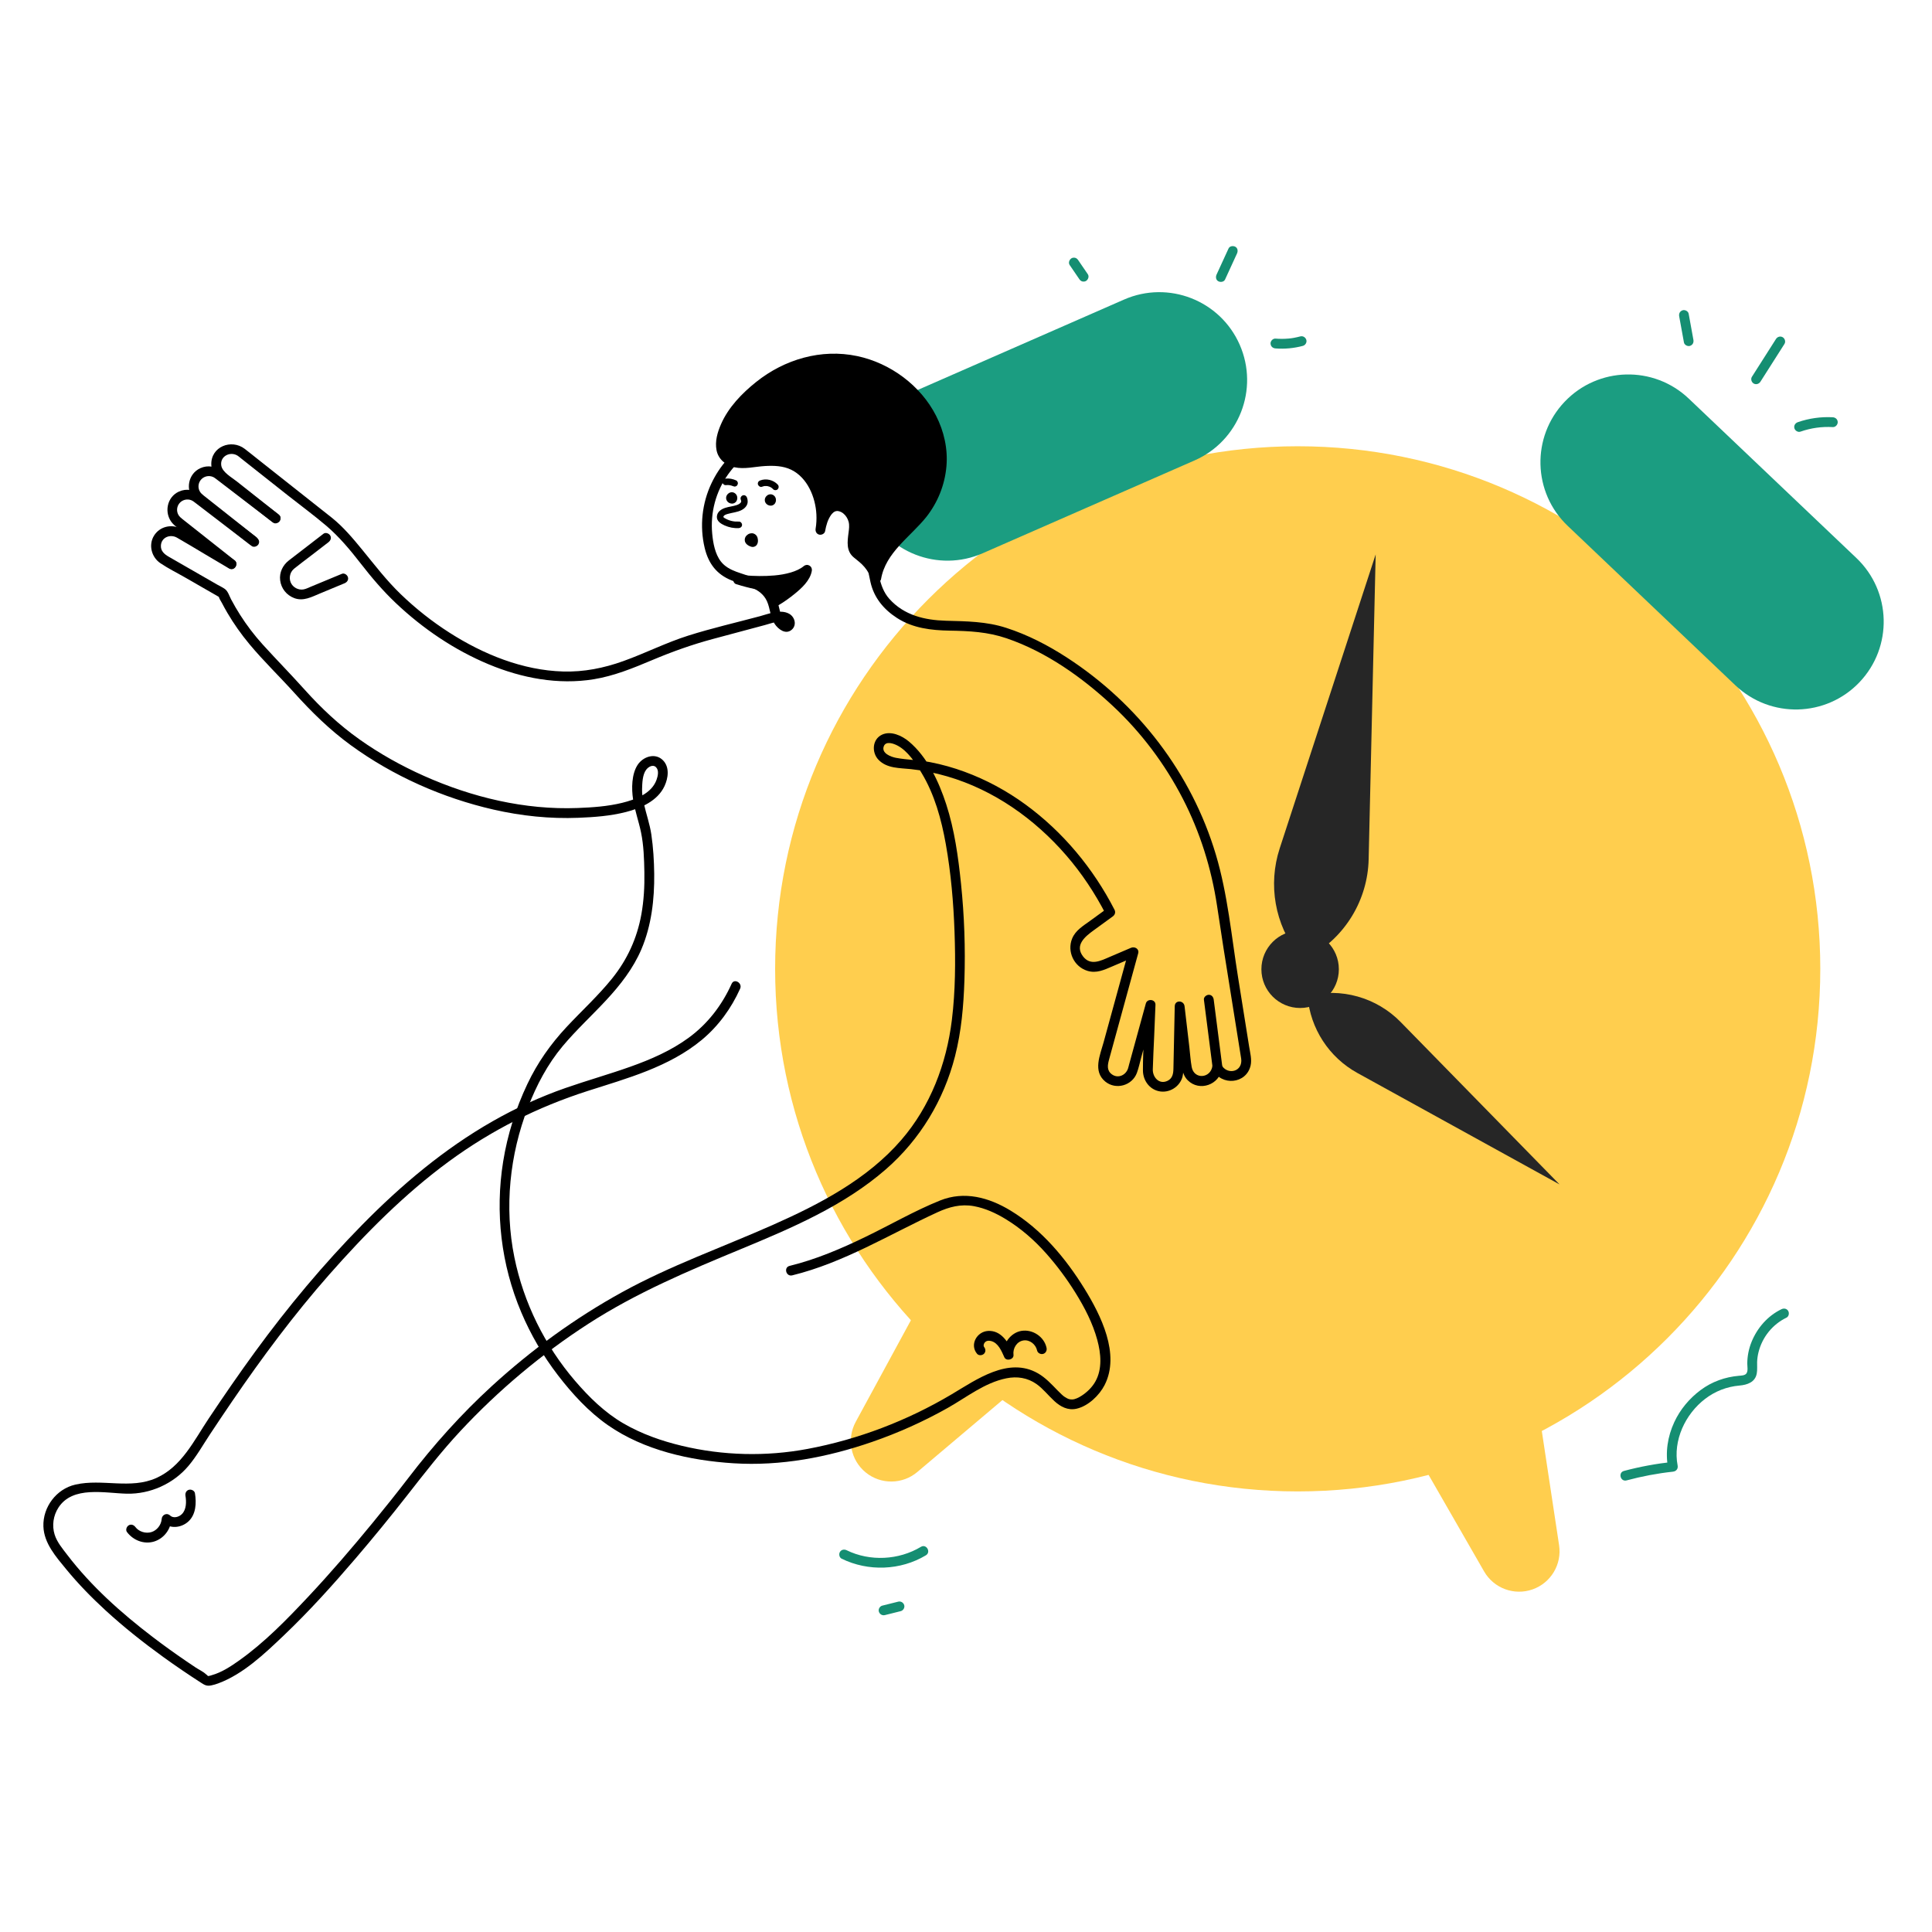 <svg width="385" height="385" viewBox="0 0 385 385" fill="none" xmlns="http://www.w3.org/2000/svg">
<path d="M258.601 297.203C316.114 297.203 362.738 250.579 362.738 193.066C362.738 135.552 316.114 88.928 258.601 88.928C201.087 88.928 154.463 135.552 154.463 193.066C154.463 250.579 201.087 297.203 258.601 297.203Z" fill="#FFCE4E"/>
<path d="M223.993 59.696L181.776 78.192C172.923 82.07 168.89 92.392 172.769 101.245L172.769 101.245C176.648 110.098 186.969 114.131 195.823 110.252L238.039 91.757C246.892 87.878 250.925 77.557 247.046 68.703C243.167 59.85 232.846 55.817 223.993 59.696Z" fill="#1B9D81"/>
<path d="M312.414 104.803L345.814 136.565C352.818 143.225 363.896 142.947 370.556 135.943L370.556 135.943C377.217 128.938 376.939 117.861 369.934 111.2L336.535 79.439C329.531 72.778 318.453 73.056 311.792 80.061C305.131 87.065 305.41 98.143 312.414 104.803Z" fill="#1B9D81"/>
<path d="M259.083 200.868C263.346 200.868 266.801 197.412 266.801 193.15C266.801 188.887 263.346 185.432 259.083 185.432C254.821 185.432 251.365 188.887 251.365 193.15C251.365 197.412 254.821 200.868 259.083 200.868Z" fill="#262626"/>
<path d="M255.013 169.062L274.138 110.48L272.739 171.222C272.552 179.346 268.055 186.757 260.935 190.674L259.66 191.375L258.741 190.203C254.051 184.218 252.653 176.29 255.013 169.062Z" fill="#262626"/>
<path d="M270.489 213.816L310.775 236.023L279.124 203.673C274.307 198.749 267.232 196.761 260.555 198.455L260.564 198.563C261.122 204.984 264.845 210.705 270.489 213.816Z" fill="#262626"/>
<path d="M281.045 287.582L295.743 313.145C297.674 316.503 301.723 318.011 305.381 316.734C309.039 315.456 311.269 311.755 310.689 307.925L306.276 278.77L281.045 287.582Z" fill="#FFCE4E"/>
<path d="M205.324 274.298L182.802 293.331C179.843 295.832 175.523 295.872 172.518 293.425C169.514 290.979 168.677 286.74 170.526 283.336L184.6 257.424L205.324 274.298Z" fill="#FFCE4E"/>
<path d="M153.968 99.76C153.812 100.515 152.664 99.921 153.19 99.325C153.549 98.917 154.067 99.281 153.968 99.76Z" fill="black"/>
<path d="M153.339 99.587C153.331 99.627 153.319 99.665 153.304 99.702L153.369 99.547C153.355 99.581 153.336 99.613 153.314 99.643L153.416 99.511C153.396 99.536 153.375 99.558 153.35 99.577L153.482 99.475C153.457 99.495 153.43 99.51 153.401 99.523L153.556 99.457C153.526 99.469 153.494 99.478 153.461 99.482L153.635 99.459C153.593 99.465 153.552 99.464 153.511 99.459L153.684 99.482C153.636 99.475 153.589 99.462 153.544 99.443L153.7 99.509C153.654 99.489 153.611 99.464 153.572 99.434L153.704 99.536C153.667 99.507 153.633 99.474 153.604 99.437L153.706 99.569C153.683 99.539 153.664 99.506 153.648 99.471L153.714 99.627C153.7 99.593 153.69 99.558 153.685 99.522L153.708 99.696C153.704 99.663 153.704 99.63 153.708 99.596L153.685 99.77C153.69 99.731 153.7 99.695 153.715 99.659L153.649 99.815C153.669 99.769 153.695 99.727 153.725 99.688L153.623 99.82C153.657 99.776 153.696 99.736 153.74 99.702L153.608 99.804C153.64 99.781 153.673 99.761 153.709 99.745L153.554 99.811C153.587 99.797 153.621 99.787 153.656 99.781L153.483 99.805C153.519 99.8 153.556 99.8 153.592 99.804L153.419 99.781C153.455 99.787 153.489 99.796 153.522 99.81L153.366 99.744C153.399 99.759 153.43 99.777 153.459 99.799L153.327 99.697C153.359 99.722 153.387 99.75 153.412 99.781L153.31 99.65C153.337 99.685 153.359 99.723 153.376 99.764L153.311 99.608C153.328 99.652 153.34 99.696 153.347 99.743L153.324 99.569C153.33 99.619 153.329 99.669 153.323 99.719L153.346 99.545C153.344 99.559 153.342 99.573 153.339 99.587C153.312 99.674 153.308 99.76 153.328 99.847C153.332 99.934 153.357 100.015 153.405 100.09C153.446 100.166 153.502 100.227 153.573 100.273C153.636 100.33 153.71 100.369 153.795 100.389C153.962 100.427 154.149 100.419 154.297 100.324C154.434 100.235 154.564 100.099 154.597 99.934C154.614 99.847 154.628 99.757 154.632 99.668C154.636 99.578 154.618 99.482 154.605 99.396C154.587 99.28 154.537 99.168 154.484 99.065C154.431 98.966 154.359 98.871 154.276 98.796C154.217 98.744 154.153 98.694 154.087 98.651C154.018 98.607 153.934 98.578 153.861 98.549C153.835 98.539 153.809 98.531 153.782 98.526C153.701 98.511 153.61 98.493 153.525 98.496C153.336 98.503 153.202 98.546 153.034 98.626C153.004 98.64 152.976 98.658 152.949 98.678C152.878 98.73 152.798 98.787 152.736 98.855C152.664 98.934 152.592 99.021 152.541 99.117C152.495 99.205 152.447 99.303 152.43 99.404C152.416 99.479 152.403 99.557 152.401 99.634C152.398 99.71 152.417 99.803 152.427 99.869C152.442 99.964 152.487 100.056 152.527 100.14C152.567 100.225 152.633 100.302 152.691 100.371C152.718 100.404 152.748 100.432 152.781 100.458C152.856 100.518 152.932 100.583 153.019 100.625C153.2 100.711 153.374 100.769 153.579 100.767C153.657 100.767 153.737 100.752 153.814 100.739C153.837 100.736 153.859 100.73 153.881 100.723C154.051 100.665 154.141 100.609 154.277 100.496C154.355 100.43 154.419 100.344 154.47 100.256C154.512 100.185 154.541 100.105 154.57 100.028C154.582 99.997 154.59 99.966 154.597 99.934C154.624 99.847 154.628 99.76 154.609 99.674C154.605 99.587 154.579 99.506 154.531 99.431C154.49 99.355 154.434 99.294 154.363 99.248C154.3 99.191 154.226 99.152 154.142 99.131C153.975 99.093 153.787 99.102 153.639 99.197C153.501 99.286 153.375 99.421 153.339 99.587Z" fill="black"/>
<path d="M146.261 99.352C146.105 100.107 144.957 99.513 145.483 98.916C145.841 98.509 146.36 98.873 146.261 99.352Z" fill="black"/>
<path d="M145.632 99.179C145.624 99.218 145.612 99.257 145.597 99.294L145.662 99.138C145.647 99.173 145.629 99.205 145.607 99.235L145.709 99.103C145.689 99.127 145.668 99.15 145.643 99.169L145.775 99.067C145.75 99.086 145.723 99.102 145.694 99.114L145.849 99.049C145.819 99.061 145.787 99.07 145.754 99.074L145.928 99.051C145.886 99.056 145.845 99.056 145.804 99.05L145.977 99.074C145.929 99.067 145.882 99.053 145.837 99.035L145.993 99.1C145.947 99.081 145.904 99.056 145.865 99.026L145.997 99.128C145.96 99.099 145.926 99.066 145.897 99.029L145.999 99.161C145.976 99.13 145.956 99.098 145.941 99.063L146.007 99.218C145.993 99.185 145.983 99.15 145.978 99.114L146.001 99.288C145.997 99.254 145.997 99.221 146.001 99.188L145.978 99.362C145.983 99.323 145.993 99.287 146.008 99.251L145.942 99.407C145.962 99.361 145.988 99.319 146.018 99.279L145.916 99.411C145.95 99.368 145.989 99.328 146.033 99.294L145.901 99.396C145.933 99.373 145.966 99.353 146.002 99.337L145.847 99.402C145.88 99.388 145.914 99.379 145.949 99.373L145.776 99.397C145.812 99.392 145.849 99.391 145.885 99.396L145.712 99.373C145.747 99.378 145.782 99.388 145.815 99.402L145.659 99.336C145.692 99.351 145.723 99.369 145.752 99.391L145.62 99.289C145.652 99.314 145.68 99.342 145.705 99.373L145.603 99.241C145.63 99.277 145.652 99.315 145.669 99.356L145.604 99.2C145.621 99.243 145.633 99.288 145.64 99.335L145.616 99.161C145.623 99.211 145.622 99.261 145.616 99.311L145.639 99.137C145.637 99.151 145.635 99.165 145.632 99.179C145.605 99.266 145.601 99.352 145.621 99.439C145.625 99.526 145.65 99.606 145.698 99.681C145.739 99.757 145.795 99.818 145.866 99.864C145.929 99.922 146.003 99.961 146.088 99.981C146.255 100.019 146.442 100.011 146.59 99.915C146.727 99.827 146.857 99.691 146.89 99.526C146.907 99.438 146.921 99.348 146.925 99.259C146.929 99.17 146.91 99.074 146.898 98.988C146.88 98.872 146.83 98.759 146.777 98.657C146.724 98.558 146.652 98.463 146.569 98.388C146.509 98.335 146.446 98.286 146.38 98.243C146.311 98.199 146.227 98.169 146.154 98.141C146.128 98.131 146.102 98.123 146.075 98.118C145.994 98.103 145.903 98.085 145.818 98.088C145.629 98.095 145.495 98.138 145.327 98.218C145.297 98.232 145.269 98.25 145.242 98.27C145.171 98.322 145.091 98.379 145.029 98.446C144.957 98.526 144.885 98.612 144.834 98.708C144.788 98.797 144.74 98.895 144.723 98.996C144.709 99.071 144.696 99.149 144.694 99.226C144.691 99.302 144.71 99.395 144.72 99.461C144.735 99.555 144.78 99.648 144.82 99.732C144.86 99.816 144.926 99.894 144.984 99.963C145.011 99.996 145.041 100.024 145.074 100.05C145.149 100.109 145.224 100.175 145.312 100.217C145.493 100.303 145.667 100.361 145.872 100.359C145.95 100.359 146.03 100.344 146.107 100.331C146.13 100.327 146.152 100.322 146.174 100.315C146.344 100.256 146.434 100.201 146.57 100.088C146.648 100.022 146.712 99.936 146.763 99.848C146.804 99.777 146.834 99.697 146.863 99.62C146.875 99.589 146.883 99.558 146.89 99.526C146.917 99.439 146.921 99.352 146.902 99.266C146.898 99.179 146.872 99.098 146.824 99.023C146.783 98.947 146.727 98.886 146.656 98.84C146.593 98.782 146.519 98.743 146.435 98.723C146.268 98.685 146.08 98.693 145.932 98.789C145.794 98.878 145.668 99.013 145.632 99.179Z" fill="black"/>
<path d="M147.602 99.505C147.652 99.647 147.717 99.819 147.699 99.959C147.689 100.035 147.641 100.119 147.579 100.19C147.383 100.414 147.084 100.558 146.78 100.66C146.053 100.904 145.278 100.959 144.548 101.194C143.731 101.457 142.927 101.976 142.856 102.914C142.785 103.843 143.65 104.375 144.39 104.705C145.281 105.101 146.245 105.296 147.221 105.24C147.573 105.22 147.873 104.955 147.873 104.588C147.873 104.251 147.575 103.916 147.221 103.936C146.323 103.987 145.43 103.811 144.638 103.375C144.483 103.29 144.245 103.19 144.153 103.036C144.183 103.087 144.154 102.922 144.155 102.992C144.141 103.035 144.146 103.015 144.169 102.932C144.141 102.957 144.151 102.935 144.198 102.868C144.349 102.603 144.75 102.49 145.064 102.401C145.969 102.143 146.913 102.083 147.766 101.652C148.171 101.448 148.559 101.137 148.783 100.736C149.061 100.239 149.044 99.684 148.859 99.159C148.743 98.826 148.414 98.605 148.057 98.703C147.735 98.791 147.484 99.172 147.602 99.505Z" fill="black"/>
<path d="M147.062 115.494C147.062 115.494 156.938 116.847 160.826 113.535C160.354 116.443 154.635 119.768 154.635 119.768C154.635 119.768 153.802 116.946 151.67 116.62C149.538 116.295 147.062 115.494 147.062 115.494Z" fill="black"/>
<path d="M146.803 116.435C148.084 116.609 149.378 116.698 150.67 116.731C153.083 116.792 155.575 116.671 157.911 116.023C159.223 115.66 160.469 115.102 161.518 114.224C160.973 113.907 160.428 113.589 159.883 113.272C159.797 113.752 159.747 113.85 159.532 114.226C159.321 114.598 159.128 114.855 158.898 115.124C158.279 115.848 157.562 116.488 156.819 117.082C156.068 117.681 155.072 118.378 154.141 118.92C154.62 119.115 155.099 119.31 155.578 119.505C155.177 118.164 154.295 116.76 153.046 116.075C152.536 115.796 152.022 115.697 151.458 115.595C150.806 115.479 150.16 115.332 149.518 115.17C148.781 114.984 148.046 114.781 147.323 114.548C146.122 114.161 145.607 116.049 146.803 116.435C147.41 116.63 148.025 116.803 148.642 116.965C149.244 117.124 149.85 117.268 150.461 117.391C150.927 117.485 151.549 117.531 151.933 117.697C152.52 117.952 152.931 118.478 153.273 119.083C153.348 119.217 153.418 119.353 153.484 119.492C153.516 119.558 153.545 119.625 153.575 119.692C153.466 119.448 153.554 119.638 153.572 119.688C153.613 119.8 153.657 119.911 153.692 120.025C153.872 120.628 154.573 120.933 155.129 120.61C156.238 119.963 157.29 119.201 158.289 118.396C159.719 117.242 161.429 115.695 161.77 113.792C161.945 112.811 160.903 112.197 160.134 112.84C159.495 113.376 158.529 113.803 157.6 114.077C156.484 114.406 155.411 114.575 154.325 114.672C152.336 114.85 150.325 114.815 148.337 114.646C148.038 114.621 147.739 114.592 147.44 114.558C147.309 114.544 146.766 114.472 147.323 114.548C146.8 114.477 146.273 114.674 146.119 115.231C145.994 115.687 146.276 116.363 146.803 116.435Z" fill="black"/>
<path d="M239.91 199.217C240.441 203.355 240.971 207.493 241.502 211.631C241.577 212.215 241.652 212.799 241.727 213.382C241.794 213.906 242.128 214.361 242.705 214.361C243.182 214.361 243.751 213.91 243.684 213.382C243.153 209.244 242.622 205.106 242.091 200.968C242.016 200.384 241.941 199.8 241.866 199.217C241.799 198.693 241.465 198.238 240.888 198.238C240.412 198.238 239.842 198.689 239.91 199.217Z" fill="black"/>
<path d="M145.798 196.04C143.878 200.299 141.041 204.007 137.261 206.779C133.736 209.364 129.693 211.122 125.594 212.578C121.321 214.096 116.952 215.323 112.672 216.817C107.643 218.573 102.785 220.808 98.159 223.445C88.504 228.949 79.984 236.137 72.212 244.037C64.453 251.925 57.367 260.427 50.843 269.359C47.651 273.73 44.585 278.193 41.579 282.694C38.655 287.073 36.202 292.26 31.161 294.525C26.003 296.843 20.393 294.62 15.024 295.843C11.238 296.705 8.514 300.317 8.649 304.186C8.767 307.557 11.183 310.26 13.222 312.744C15.605 315.647 18.238 318.342 21.003 320.881C24.648 324.227 28.534 327.309 32.543 330.204C34.995 331.975 37.497 333.674 40.039 335.313C40.8 335.804 41.204 336.034 42.088 335.861C42.568 335.767 43.036 335.624 43.494 335.454C48.475 333.609 52.721 329.548 56.499 325.954C61.593 321.109 66.312 315.869 70.881 310.53C74.394 306.426 77.814 302.24 81.144 297.985C84.563 293.617 87.945 289.248 91.734 285.183C99.33 277.035 107.925 269.811 117.286 263.77C126.857 257.594 137.204 253.235 147.692 248.894C157.797 244.71 168.232 240.261 176.558 232.99C183.358 227.052 188.077 219.224 190.311 210.488C191.578 205.535 192.02 200.448 192.185 195.351C192.393 188.929 192.167 182.494 191.506 176.103C190.954 170.77 190.218 165.382 188.556 160.266C187.099 155.78 184.797 150.815 181.086 147.734C179.716 146.598 177.522 145.577 175.761 146.404C173.807 147.321 173.656 149.956 175.075 151.419C176.759 153.155 179.294 153.03 181.515 153.266C183.97 153.528 186.402 154.027 188.772 154.718C198.039 157.418 206.178 163.185 212.461 170.439C215.583 174.043 218.227 178.034 220.403 182.274L220.754 180.935C219.578 181.791 218.401 182.647 217.224 183.503C215.855 184.499 214.317 185.392 213.649 187.033C212.594 189.628 214.012 192.642 216.697 193.464C218.496 194.016 220.034 193.273 221.644 192.584C223.217 191.911 224.79 191.239 226.362 190.566L224.925 189.461C223.256 195.547 221.586 201.632 219.917 207.717C219.22 210.259 217.743 213.474 220.254 215.53C222.36 217.254 225.609 216.34 226.553 213.804C226.929 212.792 227.148 211.701 227.433 210.663C228.363 207.273 229.293 203.883 230.223 200.494C229.582 200.407 228.941 200.32 228.301 200.233C228.121 204.579 227.745 208.96 227.759 213.308C227.766 215.235 228.978 217.013 230.915 217.446C232.965 217.903 235.092 216.598 235.641 214.577C235.843 213.832 235.791 213.002 235.807 212.238C235.836 210.884 235.864 209.53 235.893 208.176C235.946 205.624 236 203.073 236.054 200.522H234.097C234.504 203.991 234.912 207.461 235.319 210.931C235.5 212.478 235.513 214.104 236.699 215.282C239.036 217.605 243.057 216.148 243.493 212.934L241.705 213.168C243.375 216.459 248.364 216.038 249.214 212.339C249.491 211.133 249.114 209.756 248.921 208.552C248.185 203.949 247.449 199.345 246.714 194.741C245.413 186.605 244.647 178.198 242.289 170.297C237.451 154.085 226.741 140.196 212.575 131.011C208.815 128.573 204.783 126.492 200.51 125.114C196.532 123.83 192.627 123.812 188.496 123.698C184.274 123.582 180.149 122.612 177.218 119.332C174.993 116.842 175.043 113.211 174.33 110.117C173.38 105.999 172.131 101.851 169.912 98.222C167.765 94.711 164.625 91.763 160.976 89.854C157.542 88.057 153.235 87.02 149.465 88.389C145.971 89.657 143.313 93.064 141.769 96.327C139.886 100.308 139.402 104.867 140.418 109.155C141.159 112.288 142.811 114.484 145.825 115.674C148.319 116.658 151.615 117.064 152.846 119.829C153.499 121.294 153.471 122.978 154.386 124.346C155.084 125.391 156.553 126.518 157.748 125.512C158.853 124.582 158.399 122.924 157.232 122.292C155.488 121.348 153.142 122.339 151.408 122.803C146.664 124.074 141.834 125.181 137.151 126.664C132.725 128.065 128.571 130.179 124.206 131.744C120.325 133.135 116.361 133.93 112.228 133.813C104.145 133.584 96.344 130.398 89.6 126.095C86.108 123.867 82.847 121.288 79.865 118.414C77.012 115.666 74.667 112.585 72.167 109.532C70.356 107.318 68.423 105.017 66.186 103.217C64.991 102.255 63.779 101.313 62.575 100.362C58.823 97.395 55.07 94.428 51.318 91.461C50.466 90.788 49.624 90.099 48.761 89.44C46.103 87.41 42.005 89.007 42.106 92.583C42.165 94.674 43.783 95.72 45.241 96.873C47.107 98.348 48.972 99.823 50.838 101.298C51.952 102.179 53.067 103.06 54.181 103.941C55.159 104.714 56.553 103.339 55.565 102.558C52.764 100.343 49.962 98.128 47.16 95.913C46.19 95.145 44.299 94.1 44.092 92.769C43.8 90.892 45.912 89.859 47.386 90.83C47.627 90.989 47.849 91.196 48.076 91.375C51.185 93.834 54.294 96.292 57.403 98.75C59.948 100.762 62.585 102.696 65.055 104.8C67.586 106.956 69.808 109.622 71.841 112.241C74.024 115.054 76.298 117.735 78.888 120.186C84.278 125.287 90.551 129.538 97.411 132.394C103.989 135.132 111.224 136.513 118.316 135.359C122.38 134.698 126.209 133.123 129.982 131.534C133.98 129.849 137.946 128.435 142.138 127.312C144.469 126.688 146.8 126.063 149.131 125.439C150.219 125.147 151.307 124.856 152.395 124.565C153.383 124.3 154.476 123.869 155.513 123.882C155.687 123.884 156.717 124.169 156.739 123.963C156.736 123.994 155.944 123.151 155.917 123.105C155.519 122.427 155.382 121.612 155.197 120.858C154.846 119.431 154.329 118.176 153.292 117.105C151.508 115.263 149.009 114.776 146.697 113.92C145.546 113.494 144.436 112.893 143.668 111.909C142.486 110.395 142.099 108.21 141.924 106.349C141.531 102.169 142.643 97.955 145.088 94.538C146.169 93.028 147.522 91.524 149.181 90.643C150.758 89.806 152.62 89.633 154.375 89.787C162.833 90.531 168.685 98.195 171.098 105.675C172.195 109.075 172.683 112.544 173.468 116.01C174.172 119.124 176.099 121.441 178.763 123.157C181.914 125.186 185.577 125.609 189.241 125.67C193.18 125.736 196.828 125.915 200.594 127.2C208.518 129.905 215.668 134.995 221.749 140.665C227.43 145.962 232.143 152.249 235.702 159.15C239.156 165.849 241.403 173.054 242.528 180.499C242.957 183.342 243.382 186.187 243.83 189.028C244.962 196.205 246.124 203.378 247.271 210.553C247.317 210.841 247.373 211.117 247.367 211.409C247.322 213.769 244.388 214.138 243.394 212.18C243.041 211.483 241.72 211.572 241.606 212.414C241.265 214.928 237.937 215.168 237.474 212.624C237.235 211.311 237.16 209.945 237.004 208.62C236.687 205.921 236.371 203.221 236.054 200.522C235.911 199.302 234.125 199.229 234.097 200.522C234.01 204.678 233.922 208.834 233.834 212.99C233.814 213.973 233.642 214.94 232.614 215.404C230.952 216.155 229.686 214.644 229.724 213.104C229.778 210.953 229.903 208.801 229.992 206.651C230.08 204.512 230.169 202.373 230.257 200.234C230.303 199.121 228.625 198.92 228.336 199.974C227.624 202.568 226.912 205.162 226.201 207.756C225.797 209.228 225.393 210.701 224.989 212.173C224.917 212.435 224.862 212.708 224.772 212.964C224.316 214.268 222.811 214.969 221.594 214.106C220.482 213.317 220.726 212.165 221.024 211.08C221.344 209.914 221.663 208.749 221.983 207.583C222.941 204.091 223.899 200.598 224.857 197.106C225.509 194.731 226.16 192.357 226.812 189.982C227.059 189.08 226.119 188.559 225.374 188.877C223.97 189.477 222.566 190.078 221.162 190.678C219.408 191.429 217.328 192.545 215.828 190.595C214.09 188.335 216.27 186.605 217.939 185.391C219.207 184.469 220.474 183.547 221.742 182.625C222.187 182.301 222.355 181.797 222.093 181.286C217.866 173.052 211.814 165.758 204.324 160.296C200.608 157.586 196.53 155.38 192.212 153.793C189.998 152.979 187.72 152.338 185.405 151.889C183.134 151.448 180.806 151.439 178.546 151.018C177.55 150.832 175.602 150.106 176.116 148.72C176.535 147.59 178.093 148.182 178.836 148.568C180.911 149.649 182.459 152.058 183.634 154.006C186.241 158.323 187.596 163.272 188.475 168.202C189.503 173.973 190.009 179.861 190.215 185.716C190.421 191.542 190.396 197.466 189.683 203.26C188.607 212.01 185.407 220.458 179.599 227.173C172.801 235.032 163.31 239.969 153.95 244.12C143.933 248.561 133.566 252.21 123.946 257.51C114.615 262.651 105.924 268.973 98.064 276.16C91.94 281.762 86.423 287.92 81.383 294.508C79.223 297.331 76.674 300.519 74.284 303.432C70.129 308.495 65.855 313.467 61.371 318.242C57.137 322.75 52.718 327.299 47.657 330.891C45.99 332.075 44.179 333.269 42.19 333.825C42.011 333.875 41.755 333.978 41.567 333.974C41.493 333.973 41.397 334.034 41.326 334.017C41.693 334.107 40.992 333.591 41.026 333.623C40.494 333.108 39.663 332.738 39.037 332.323C38.397 331.898 37.76 331.47 37.126 331.037C34.838 329.477 32.587 327.861 30.386 326.18C24.16 321.423 18.168 316.09 13.397 309.838C12.46 308.611 11.359 307.308 10.891 305.819C10.323 304.009 10.614 302.031 11.638 300.439C14.482 296.02 20.924 297.561 25.293 297.656C29.927 297.755 34.523 295.69 37.523 292.156C39.174 290.211 40.456 287.918 41.863 285.795C43.327 283.584 44.803 281.381 46.299 279.191C52.264 270.459 58.582 261.972 65.576 254.031C72.817 245.809 80.623 237.927 89.476 231.431C97.927 225.23 107.13 220.605 117.102 217.405C124.993 214.872 133.338 212.628 139.841 207.229C143.162 204.471 145.717 200.953 147.487 197.027C148 195.889 146.315 194.893 145.797 196.04L145.798 196.04Z" fill="black"/>
<path d="M55.419 102.462C53.78 101.207 52.141 99.951 50.502 98.695C48.43 97.106 46.357 95.518 44.284 93.93C43.004 92.948 41.434 92.608 39.918 93.299C37.481 94.41 36.918 97.6 38.61 99.588C39.089 100.149 39.778 100.586 40.352 101.04C41.475 101.928 42.598 102.816 43.722 103.704C45.672 105.246 47.62 106.792 49.573 108.33C49.609 108.358 49.644 108.387 49.68 108.415C50.094 108.742 50.659 108.819 51.063 108.415C51.403 108.075 51.48 107.361 51.063 107.031C47.582 104.278 44.1 101.526 40.618 98.773C40.308 98.527 40.011 98.277 39.814 97.926C39.409 97.206 39.48 96.293 40.012 95.635C40.589 94.922 41.56 94.694 42.376 95.016C42.687 95.138 42.948 95.352 43.211 95.553C45.11 97.009 47.009 98.464 48.908 99.919C50.749 101.33 52.59 102.741 54.431 104.152C54.851 104.474 55.526 104.217 55.77 103.801C56.065 103.297 55.839 102.785 55.419 102.462Z" fill="black"/>
<path d="M51.151 107.127C49.512 105.871 47.874 104.615 46.235 103.359C44.162 101.77 42.089 100.182 40.017 98.594C38.736 97.612 37.167 97.272 35.65 97.963C33.214 99.074 32.65 102.264 34.343 104.252C34.821 104.814 35.51 105.25 36.084 105.704C37.208 106.592 38.331 107.48 39.454 108.368C41.405 109.91 43.352 111.456 45.305 112.994C45.341 113.022 45.377 113.051 45.412 113.079C45.826 113.406 46.392 113.483 46.796 113.079C47.136 112.739 47.212 112.025 46.796 111.695C43.314 108.942 39.833 106.19 36.351 103.437C36.04 103.191 35.744 102.941 35.546 102.59C35.142 101.87 35.213 100.957 35.744 100.3C36.321 99.587 37.293 99.358 38.109 99.68C38.419 99.802 38.681 100.016 38.944 100.217C40.843 101.673 42.741 103.128 44.64 104.583C46.481 105.994 48.322 107.405 50.164 108.816C50.583 109.138 51.259 108.881 51.502 108.465C51.797 107.961 51.572 107.449 51.151 107.127Z" fill="black"/>
<path d="M46.644 111.597C43.144 109.528 39.702 107.288 36.116 105.372C34.229 104.364 31.841 104.88 30.691 106.745C29.55 108.597 30.189 111.034 31.96 112.23C33.55 113.303 35.317 114.172 36.978 115.128C39.161 116.383 41.344 117.638 43.527 118.894C43.595 118.933 43.709 119.032 43.788 119.044C44.032 119.08 43.509 118.521 43.603 118.925C43.698 119.333 44.025 119.778 44.215 120.142C44.562 120.81 44.926 121.47 45.307 122.12C46.599 124.324 48.082 126.415 49.717 128.378C52.518 131.741 55.711 134.81 58.644 138.062C62.112 141.907 65.712 145.445 69.909 148.503C78.326 154.636 88.222 159.021 98.369 161.336C103.91 162.601 109.599 163.194 115.281 162.966C118.439 162.839 121.635 162.606 124.707 161.821C127.703 161.057 131.047 159.617 132.425 156.64C133.165 155.04 133.471 152.892 132.122 151.513C130.587 149.945 128.153 150.754 127.063 152.421C125.85 154.276 125.83 157.157 126.155 159.28C126.497 161.508 127.274 163.636 127.734 165.839C128.272 168.418 128.36 171.173 128.407 173.801C128.457 176.626 128.308 179.468 127.801 182.251C126.94 186.986 125.009 191.212 121.999 194.959C119.213 198.426 115.913 201.427 112.886 204.674C109.696 208.097 107.101 211.782 105.094 216.016C102.774 220.909 101.126 226.118 100.267 231.466C98.634 241.63 99.86 252.018 103.871 261.502C105.764 265.978 108.222 270.195 111.183 274.05C114.019 277.741 117.293 281.317 121.128 283.992C128.333 289.019 137.54 291.052 146.182 291.596C155.589 292.187 164.928 290.401 173.802 287.333C179.004 285.535 184.053 283.27 188.85 280.569C192.64 278.435 196.182 275.552 200.537 274.664C202.692 274.225 204.751 274.552 206.53 275.792C207.806 276.682 208.903 278.089 210.107 279.197C211.348 280.339 212.819 281.112 214.543 280.719C216.862 280.189 219.081 278.048 220.127 275.997C223.267 269.839 219.367 262.085 216.114 256.811C212.357 250.72 207.548 244.987 201.376 241.237C197.068 238.62 192.171 237.28 187.334 239.229C182.239 241.282 177.427 244.082 172.486 246.473C167.614 248.831 162.619 250.97 157.347 252.261C156.124 252.561 156.642 254.448 157.867 254.148C168.173 251.623 177.251 245.969 186.803 241.579C189.158 240.496 191.502 239.882 194.09 240.36C196.341 240.776 198.442 241.744 200.388 242.926C203.423 244.77 206.129 247.133 208.482 249.785C210.641 252.217 212.586 254.845 214.305 257.605C216.13 260.538 217.754 263.668 218.662 267.016C219.391 269.702 219.698 272.797 218.272 275.317C217.633 276.445 216.676 277.379 215.601 278.094C214.953 278.526 214.215 278.87 213.67 278.877C213.09 278.885 212.825 278.785 212.22 278.404C211.957 278.238 211.879 278.165 211.558 277.876C211.276 277.62 211.007 277.348 210.742 277.074C209.539 275.836 208.364 274.548 206.85 273.678C200.959 270.29 194.555 274.936 189.615 277.867C180.779 283.109 171.03 286.84 160.928 288.734C152.643 290.287 144.059 290.074 135.856 288.11C131.808 287.141 127.831 285.744 124.224 283.645C120.5 281.479 117.387 278.42 114.595 275.169C108.577 268.159 104.345 259.609 102.503 250.552C100.476 240.589 101.566 230.13 105.21 220.667C106.901 216.277 109.108 212.074 112.138 208.458C114.83 205.246 117.922 202.404 120.773 199.338C123.603 196.294 126.196 192.985 127.829 189.132C129.821 184.43 130.428 179.21 130.368 174.138C130.338 171.529 130.175 168.883 129.796 166.3C129.487 164.2 128.761 162.185 128.301 160.117C128.092 159.176 127.919 158.219 127.948 157.252C127.985 156.057 128.02 154.41 128.753 153.409C129.186 152.816 130.113 152.257 130.739 152.897C131.361 153.534 131.096 154.651 130.833 155.39C129.846 158.169 126.594 159.343 123.985 159.985C121.091 160.698 118.102 160.899 115.133 161.015C104.578 161.427 94.057 158.894 84.453 154.603C79.972 152.602 75.665 150.196 71.658 147.36C67.594 144.484 64.026 141.129 60.706 137.432C57.976 134.393 55.115 131.478 52.371 128.455C50.692 126.606 49.176 124.617 47.836 122.508C47.202 121.51 46.607 120.486 46.054 119.441C45.715 118.8 45.437 117.838 44.836 117.389C44.369 117.041 43.789 116.787 43.285 116.497L39.887 114.543C37.811 113.349 35.735 112.155 33.658 110.961C32.78 110.456 31.973 109.809 32.066 108.657C32.197 107.03 33.963 106.403 35.26 107.139C37.175 108.226 39.054 109.383 40.95 110.504C42.519 111.432 44.087 112.359 45.656 113.287C46.742 113.929 47.728 112.238 46.644 111.597Z" fill="black"/>
<path d="M64.465 106.36C62.169 108.13 59.872 109.899 57.577 111.669C56.347 112.619 55.633 114.078 55.829 115.647C56.031 117.269 57.1 118.601 58.623 119.182C60.457 119.881 62.136 118.939 63.792 118.252C65.413 117.579 67.033 116.906 68.654 116.234C69.142 116.031 69.49 115.585 69.338 115.03C69.211 114.569 68.625 114.143 68.134 114.347C66.887 114.864 65.641 115.382 64.394 115.899C63.582 116.236 62.77 116.573 61.958 116.91C61.484 117.107 60.979 117.37 60.471 117.458C59.456 117.634 58.352 117.07 57.926 116.058C57.699 115.517 57.698 114.926 57.879 114.374C57.959 114.13 58.091 113.894 58.251 113.692C58.366 113.546 58.509 113.428 58.643 113.302C58.646 113.3 58.516 113.399 58.572 113.353C59.639 112.48 60.76 111.667 61.851 110.825C63.052 109.9 64.252 108.975 65.452 108.05C65.87 107.728 66.094 107.208 65.803 106.711C65.562 106.3 64.886 106.036 64.465 106.36Z" fill="black"/>
<path d="M183.885 102.348C183.761 102.504 183.634 102.658 183.505 102.809C180.341 106.507 175.451 110.042 174.627 115.149C173.987 113.464 172.896 111.969 171.463 110.874C170.913 110.455 170.284 110.053 170.044 109.404C169.495 107.922 170.403 105.735 170.131 104.084C169.91 102.744 168.895 101.361 167.546 100.963C164.968 100.202 163.82 103.639 163.478 105.588C163.953 102.877 163.593 100.026 162.459 97.519C161.608 95.635 160.28 93.908 158.464 92.92C156.039 91.6 153.102 91.75 150.362 92.091C149.261 92.228 148.147 92.39 147.047 92.246C145.947 92.103 144.839 91.606 144.223 90.683C142.934 88.751 144.093 85.701 145.097 83.846C146.398 81.441 148.408 79.365 150.456 77.576C157.11 71.763 166.022 69.681 174.337 73.064C180.786 75.688 186.081 81.426 187.392 88.264C188.334 93.18 186.993 98.442 183.885 102.348Z" fill="black"/>
<path d="M183.195 101.656C179.824 105.854 174.644 109.21 173.684 114.888H175.571C174.817 112.947 173.616 111.294 171.957 110.029C171.665 109.806 171.311 109.587 171.09 109.288C170.892 109.021 170.854 108.681 170.845 108.356C170.82 107.403 171.037 106.46 171.125 105.515C171.307 103.558 170.565 101.646 168.899 100.526C167.478 99.57 165.653 99.702 164.464 100.948C163.357 102.108 162.814 103.78 162.536 105.327C163.165 105.5 163.794 105.674 164.423 105.847C165.045 102.16 164.375 98.134 162.179 95.048C161.132 93.578 159.791 92.378 158.115 91.678C156.421 90.97 154.551 90.813 152.732 90.897C151.816 90.939 150.906 91.044 149.996 91.158C149.046 91.276 148.048 91.418 147.093 91.269C146.393 91.159 145.653 90.882 145.181 90.33C144.765 89.844 144.632 89.206 144.632 88.579C144.633 87.099 145.248 85.622 145.943 84.339C146.804 82.751 147.951 81.355 149.217 80.074C151.648 77.614 154.449 75.534 157.641 74.169C160.646 72.883 163.932 72.276 167.197 72.443C173.544 72.766 179.688 76.16 183.351 81.358C185.118 83.867 186.365 86.812 186.642 89.887C186.945 93.243 186.216 96.655 184.562 99.592C184.157 100.311 183.705 101.008 183.195 101.656C182.868 102.07 182.79 102.635 183.195 103.039C183.534 103.379 184.249 103.457 184.578 103.039C186.879 100.12 188.279 96.629 188.602 92.921C188.905 89.438 188.116 85.951 186.536 82.847C183.459 76.804 177.419 72.35 170.811 70.957C163.649 69.448 156.338 71.6 150.681 76.119C147.845 78.384 145.144 81.173 143.676 84.538C142.97 86.156 142.446 87.946 142.79 89.72C143.136 91.502 144.632 92.742 146.358 93.115C148.357 93.546 150.4 92.993 152.403 92.871C154.169 92.763 156.064 92.82 157.684 93.615C160.909 95.198 162.509 99.086 162.687 102.504C162.736 103.447 162.693 104.396 162.536 105.327C162.448 105.847 162.674 106.381 163.219 106.531C163.693 106.661 164.329 106.37 164.423 105.847C164.634 104.669 164.945 103.574 165.609 102.619C165.691 102.5 165.9 102.257 166.102 102.092C166.104 102.091 166.177 102.045 166.303 101.969C166.322 101.957 166.5 101.873 166.402 101.914C166.308 101.954 166.534 101.873 166.556 101.868C166.761 101.816 166.886 101.807 167.117 101.861C167.449 101.939 167.753 102.082 168.023 102.294C168.546 102.705 168.927 103.318 169.103 103.954C169.3 104.669 169.188 105.441 169.093 106.165C168.86 107.952 168.596 109.822 170.159 111.098C170.905 111.706 171.646 112.255 172.271 112.999C172.868 113.709 173.349 114.545 173.684 115.408C173.843 115.816 174.166 116.126 174.628 116.126C175.027 116.126 175.501 115.826 175.571 115.408C176.466 110.114 181.431 106.96 184.578 103.039C184.909 102.628 184.98 102.058 184.578 101.656C184.236 101.313 183.527 101.241 183.195 101.656Z" fill="black"/>
<path d="M144.61 96.676C144.886 96.645 145.164 96.648 145.44 96.684L145.266 96.66C145.563 96.702 145.851 96.781 146.127 96.897L145.972 96.832C146.001 96.844 146.03 96.857 146.059 96.871C146.223 96.945 146.382 96.986 146.562 96.936C146.713 96.895 146.877 96.778 146.952 96.637C147.032 96.485 147.072 96.302 147.017 96.134C146.968 95.982 146.869 95.814 146.718 95.744C146.058 95.443 145.335 95.29 144.61 95.371C144.431 95.391 144.28 95.431 144.148 95.562C144.035 95.675 143.95 95.861 143.957 96.024C143.965 96.192 144.02 96.367 144.148 96.485C144.268 96.594 144.441 96.695 144.61 96.676Z" fill="black"/>
<path d="M151.842 96.998C151.958 96.953 152.076 96.915 152.197 96.887C152.25 96.875 152.308 96.872 152.359 96.856C152.207 96.902 152.274 96.866 152.329 96.861C152.357 96.858 152.384 96.856 152.412 96.854C152.536 96.845 152.66 96.846 152.784 96.855C152.811 96.857 152.839 96.86 152.866 96.862C152.95 96.868 152.717 96.837 152.837 96.858C152.898 96.868 152.959 96.879 153.02 96.893C153.134 96.92 153.247 96.953 153.357 96.994C153.379 97.002 153.494 97.048 153.395 97.008C153.302 96.97 153.393 97.008 153.411 97.017C153.468 97.043 153.523 97.072 153.577 97.102C153.631 97.133 153.684 97.165 153.736 97.199C153.759 97.214 153.781 97.23 153.804 97.246C153.82 97.257 153.898 97.316 153.82 97.257C153.737 97.193 153.833 97.269 153.851 97.284C153.872 97.302 153.892 97.32 153.913 97.339C153.963 97.386 154.012 97.435 154.059 97.486C154.291 97.737 154.749 97.739 154.981 97.486C155.227 97.217 155.229 96.831 154.981 96.563C154.127 95.641 152.673 95.281 151.495 95.74C151.332 95.804 151.197 95.883 151.105 96.04C151.023 96.18 150.989 96.386 151.039 96.542C151.139 96.85 151.501 97.13 151.842 96.998Z" fill="black"/>
<path d="M150.021 108.993C150.115 108.984 150.213 108.977 150.303 108.944C150.459 108.888 150.552 108.835 150.677 108.724C150.818 108.598 150.896 108.437 150.962 108.265C151.012 108.132 151.027 107.984 151.039 107.844C151.046 107.757 151.044 107.67 151.034 107.583C151.006 107.321 150.961 107.07 150.818 106.842C150.757 106.744 150.683 106.644 150.593 106.569C150.446 106.446 150.341 106.384 150.159 106.318C149.944 106.241 149.695 106.255 149.477 106.304C149.31 106.341 149.141 106.417 149.003 106.52C148.822 106.655 148.649 106.809 148.549 107.018C148.501 107.119 148.451 107.225 148.434 107.336C148.403 107.531 148.4 107.643 148.438 107.84C148.461 107.96 148.515 108.081 148.581 108.184C148.657 108.302 148.749 108.417 148.86 108.506C148.989 108.611 149.118 108.705 149.269 108.777C149.497 108.885 149.761 109.005 150.021 108.993C150.193 108.985 150.358 108.926 150.482 108.802C150.595 108.689 150.68 108.503 150.673 108.341C150.665 108.172 150.61 107.997 150.482 107.88C150.358 107.766 150.194 107.68 150.021 107.689C149.995 107.69 149.97 107.689 149.944 107.685L150.117 107.709C150.025 107.693 149.937 107.657 149.851 107.621L150.007 107.686C149.884 107.634 149.765 107.571 149.659 107.488L149.791 107.59C149.733 107.545 149.68 107.495 149.635 107.437L149.737 107.569C149.707 107.528 149.681 107.485 149.661 107.439L149.727 107.595C149.709 107.553 149.697 107.509 149.691 107.464L149.714 107.638C149.709 107.595 149.709 107.552 149.715 107.509L149.692 107.683C149.698 107.636 149.711 107.591 149.729 107.547L149.664 107.703C149.686 107.651 149.714 107.604 149.748 107.559L149.646 107.691C149.689 107.636 149.738 107.587 149.794 107.544L149.662 107.646C149.718 107.604 149.779 107.568 149.844 107.54L149.688 107.605C149.75 107.579 149.815 107.561 149.881 107.551L149.708 107.574C149.763 107.567 149.819 107.566 149.874 107.573L149.701 107.549C149.748 107.556 149.795 107.568 149.839 107.587L149.683 107.521C149.722 107.538 149.758 107.559 149.791 107.584L149.659 107.482C149.697 107.511 149.73 107.545 149.76 107.583L149.658 107.451C149.694 107.499 149.723 107.552 149.747 107.608L149.681 107.452C149.716 107.536 149.736 107.625 149.748 107.715L149.725 107.542C149.741 107.66 149.743 107.78 149.728 107.898L149.752 107.725C149.742 107.794 149.726 107.862 149.7 107.927L149.766 107.771C149.749 107.81 149.729 107.846 149.704 107.88L149.806 107.748C149.786 107.772 149.765 107.793 149.741 107.813L149.873 107.711C149.85 107.727 149.826 107.741 149.8 107.752L149.956 107.687C149.928 107.698 149.899 107.705 149.869 107.71L150.042 107.686C150.035 107.687 150.028 107.688 150.021 107.689C149.931 107.685 149.847 107.704 149.769 107.745C149.689 107.771 149.619 107.816 149.559 107.88C149.446 107.993 149.361 108.178 149.368 108.341C149.376 108.509 149.431 108.684 149.559 108.802C149.68 108.913 149.851 109.009 150.021 108.993Z" fill="black"/>
<path d="M196.084 268.389C196.054 268.353 196.004 268.174 196.011 268.104C196.036 267.859 196.109 267.69 196.262 267.498C196.355 267.382 196.522 267.268 196.742 267.212C196.99 267.147 197.243 267.172 197.489 267.233C198.938 267.596 199.592 269.248 200.14 270.47C200.526 271.33 202.084 270.926 201.964 269.976C201.803 268.709 202.602 267.328 203.942 267.12C205.211 266.923 206.41 267.91 206.666 269.116C206.775 269.634 207.382 269.934 207.869 269.8C208.405 269.653 208.662 269.115 208.553 268.596C208.082 266.371 205.777 264.851 203.553 265.211C201.398 265.56 199.733 267.816 200.007 269.976C200.615 269.811 201.222 269.647 201.83 269.482C200.918 267.449 199.471 265.083 196.901 265.223C194.669 265.345 193.186 267.953 194.7 269.772C195.039 270.179 195.734 270.122 196.084 269.772C196.486 269.37 196.423 268.796 196.084 268.389Z" fill="black"/>
<path d="M36.962 298.082C37.156 299.255 37.156 300.785 36.268 301.7C35.624 302.364 34.51 302.6 33.889 302C33.254 301.386 32.273 301.857 32.219 302.692C32.145 303.858 31.288 304.972 30.161 305.31C29.053 305.641 27.696 305.247 26.99 304.309C26.672 303.887 26.145 303.669 25.651 303.958C25.236 304.2 24.98 304.872 25.3 305.296C26.532 306.932 28.668 307.799 30.681 307.197C32.677 306.599 34.045 304.742 34.176 302.692C33.619 302.922 33.062 303.153 32.506 303.384C33.895 304.727 36.088 304.463 37.472 303.252C39.069 301.855 39.169 299.502 38.848 297.562C38.762 297.04 38.116 296.749 37.645 296.878C37.091 297.03 36.875 297.559 36.962 298.082Z" fill="black"/>
<path d="M350.804 76.073C352.402 73.562 354 71.051 355.598 68.54C355.881 68.094 355.69 67.461 355.247 67.201C354.775 66.925 354.192 67.105 353.908 67.552C352.31 70.063 350.712 72.574 349.114 75.085C348.831 75.531 349.022 76.164 349.465 76.424C349.937 76.7 350.519 76.52 350.804 76.073Z" fill="#158E72"/>
<path d="M358.781 86.018C360.888 85.285 363.01 84.986 365.236 85.109C365.764 85.139 366.214 84.639 366.214 84.131C366.214 83.577 365.766 83.182 365.236 83.153C362.879 83.022 360.491 83.356 358.261 84.131C357.762 84.305 357.431 84.801 357.578 85.335C357.711 85.819 358.28 86.192 358.781 86.018Z" fill="#158E72"/>
<path d="M334.621 63.036C334.937 64.771 335.252 66.506 335.568 68.242C335.659 68.746 336.299 69.077 336.771 68.925C337.312 68.75 337.553 68.262 337.454 67.721C337.139 65.986 336.823 64.251 336.508 62.516C336.416 62.011 335.776 61.68 335.304 61.832C334.763 62.008 334.523 62.495 334.621 63.036Z" fill="#158E72"/>
<path d="M213.16 52.816C213.802 53.755 214.444 54.694 215.086 55.633C215.231 55.845 215.416 56.012 215.67 56.082C215.905 56.147 216.216 56.117 216.424 55.983C216.844 55.713 217.084 55.097 216.775 54.645C216.133 53.706 215.491 52.767 214.849 51.828C214.704 51.616 214.519 51.449 214.264 51.379C214.03 51.314 213.718 51.343 213.511 51.477C213.091 51.748 212.851 52.364 213.16 52.816Z" fill="#158E72"/>
<path d="M244.819 49.517C244.024 51.249 243.228 52.981 242.433 54.713C242.22 55.177 242.286 55.788 242.784 56.052C243.214 56.279 243.895 56.197 244.123 55.701C244.918 53.968 245.713 52.236 246.509 50.504C246.722 50.04 246.656 49.429 246.158 49.166C245.727 48.938 245.047 49.02 244.819 49.517Z" fill="#158E72"/>
<path d="M254.167 69.433C255.998 69.578 257.857 69.398 259.632 68.924C260.127 68.793 260.477 68.221 260.316 67.721C260.151 67.213 259.642 66.896 259.112 67.038C258.697 67.148 258.278 67.244 257.855 67.32C257.758 67.338 257.66 67.355 257.562 67.37C257.497 67.381 257.432 67.391 257.366 67.4C257.258 67.416 257.235 67.419 257.3 67.41C257.365 67.401 257.342 67.404 257.233 67.418C257.168 67.426 257.102 67.433 257.036 67.441C256.938 67.451 256.839 67.461 256.741 67.469C255.884 67.544 255.024 67.544 254.167 67.476C253.655 67.435 253.166 67.955 253.188 68.454C253.214 69.019 253.619 69.389 254.167 69.433Z" fill="#158E72"/>
<path d="M324.135 295.008C327.163 294.197 330.248 293.607 333.365 293.27C334.028 293.199 334.438 292.706 334.308 292.032C333.348 287.047 335.838 281.776 339.8 278.752C341.799 277.227 344.117 276.327 346.616 276.109C348.177 275.972 349.761 275.458 350.079 273.704C350.217 272.946 350.127 272.187 350.151 271.424C350.173 270.755 350.268 270.101 350.43 269.452C351.176 266.465 353.218 263.915 355.995 262.58C356.471 262.351 356.597 261.672 356.346 261.242C356.061 260.755 355.485 260.661 355.008 260.891C352.271 262.206 350.186 264.597 349.049 267.39C348.494 268.752 348.196 270.234 348.19 271.706C348.187 272.292 348.378 273.148 348.036 273.669C347.748 274.108 347.015 274.118 346.547 274.158C343.755 274.398 341.13 275.333 338.875 277.017C336.651 278.677 334.819 280.864 333.647 283.387C332.312 286.261 331.82 289.428 332.421 292.552C332.736 292.139 333.05 291.727 333.365 291.314C330.073 291.67 326.814 292.265 323.615 293.121C322.4 293.447 322.915 295.335 324.135 295.008Z" fill="#158E72"/>
<path d="M167.724 310.611C173.005 313.197 179.453 312.97 184.506 309.935C185.584 309.288 184.601 307.595 183.518 308.246C179.09 310.905 173.363 311.199 168.711 308.922C168.237 308.69 167.653 308.793 167.373 309.273C167.121 309.703 167.247 310.378 167.724 310.611Z" fill="#158E72"/>
<path d="M176.341 321.849C177.394 321.586 178.448 321.322 179.502 321.059C179.998 320.935 180.345 320.35 180.185 319.855C180.019 319.341 179.514 319.039 178.982 319.172C177.928 319.435 176.874 319.699 175.82 319.962C175.324 320.086 174.977 320.671 175.137 321.166C175.304 321.68 175.808 321.982 176.341 321.849Z" fill="#158E72"/>
</svg>
